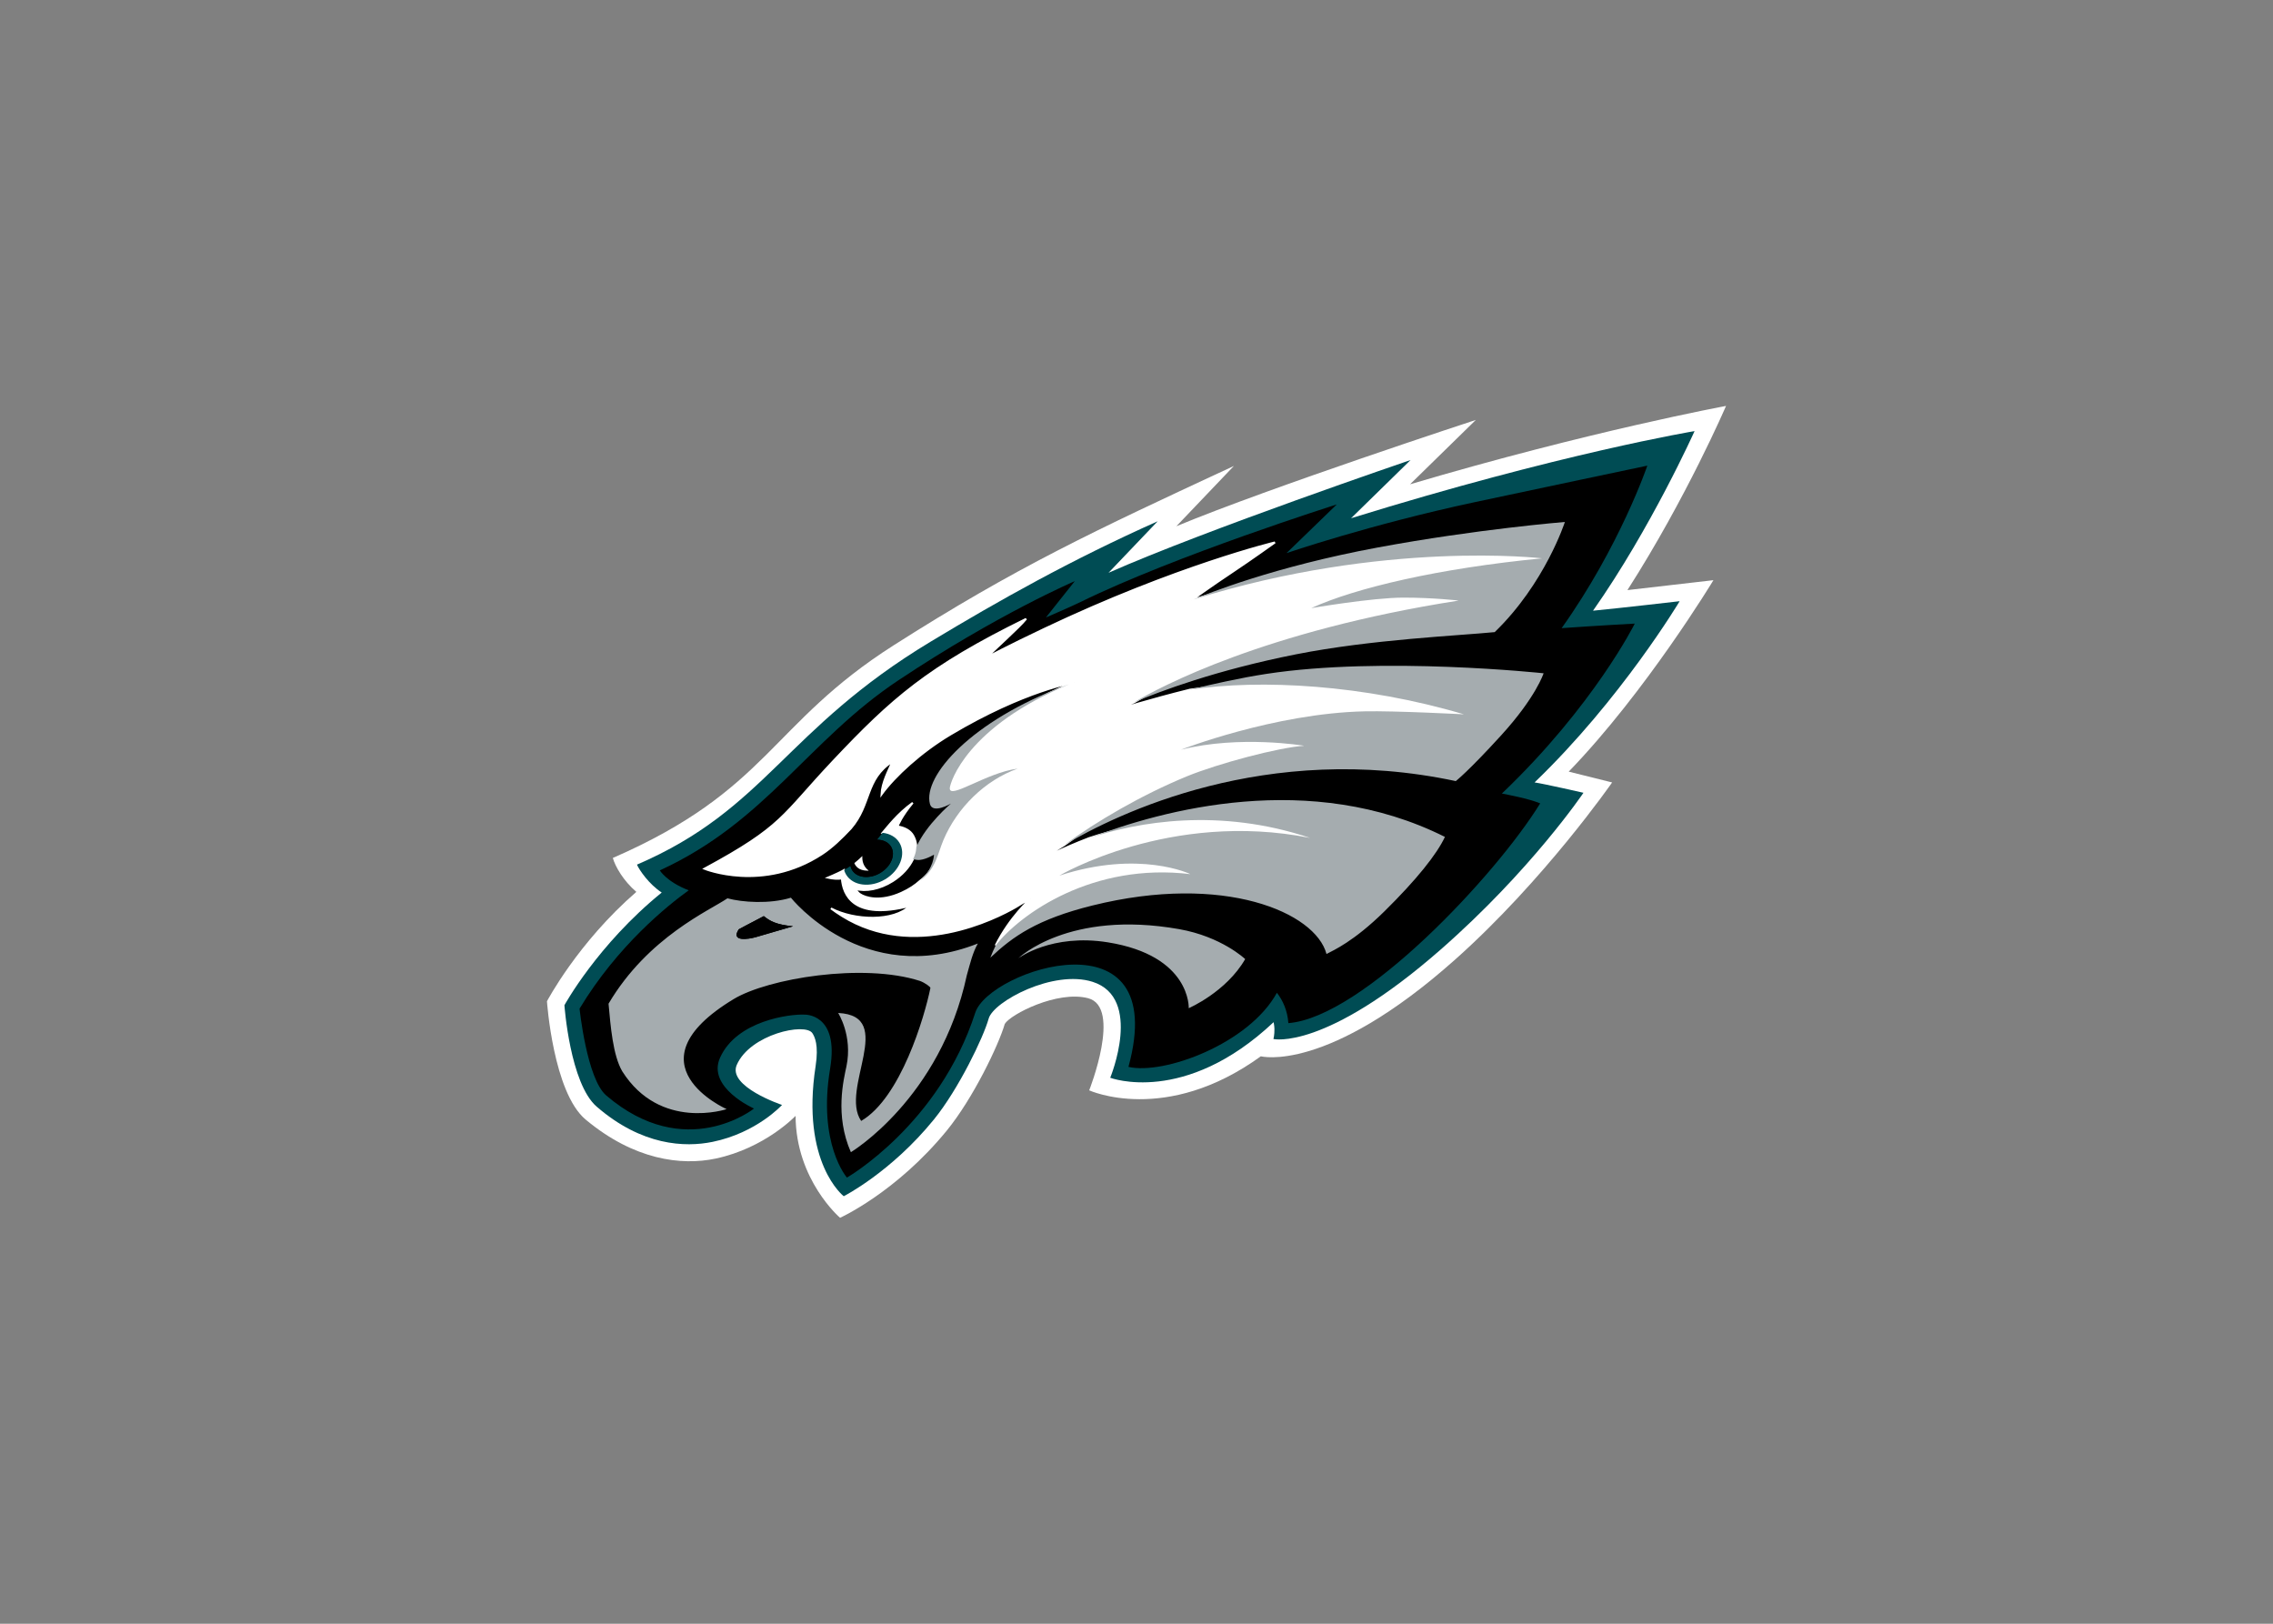 <svg viewBox="0 0 560 400" xmlns="http://www.w3.org/2000/svg" fill-rule="evenodd" clip-rule="evenodd"><rect x="0" y="0" width="560" height="400" fill="#808080" stroke="none"/><path d="M303.987 114.792l-14.161 14.842c23.196-9.638 73.776-26.185 73.776-26.185l-16.206 15.853c44.235-13.097 77.848-19.303 77.848-19.303s-9.741 22.669-24.294 45.37c2.815-.304 21.19-2.445 21.19-2.445s-16.547 27.409-35.654 47.166l10.694 2.661s-16.662 24.012-38.652 43.61c-31.623 28.181-47.894 23.852-47.894 23.852-23.475 17.003-42.29 8.386-42.29 8.386s8.128-20.515-.27-22.693c-7.57-1.967-19.087 3.952-20.525 6.326-1.494 5.177-7.788 18.323-14.29 26.28-12.468 15.253-26.292 21.488-26.292 21.488s-10.89-9.293-10.961-25.111c0 0-7.48 7.923-19.656 10.513-8.523 1.813-20.155.341-32.072-9.608-7.994-6.688-9.523-29.13-9.523-29.13s7.519-14.364 22.02-26.951c-3.209-2.754-5.177-6.218-5.794-8.357 38.545-16.824 38.571-32.883 69.216-52.406 30.191-19.234 49.162-28.078 83.798-44.164" fill="#fff"/><path d="M285.213 128.416l-12.109 12.691c23.916-10.586 74.418-27.78 74.418-27.78l-14.658 14.339c51.781-16.032 84.627-21.464 84.627-21.464s-10.733 23.921-25.016 44.241c6.916-.664 21.341-2.34 21.341-2.34s-14.425 24.168-35.744 44.64c2.369.348 12.044 2.555 12.044 2.555s-12.857 19.077-35.202 38.644c-28.524 24.974-41.178 22.017-41.178 22.017s.274-.975.247-2.491c-.02-.838-.198-1.597-.206-1.659-21.958 20.665-40.252 13.692-40.252 13.692s8.122-19.663-4.336-23.632c-9.65-3.072-24.433 4.826-25.611 9.057-1.281 4.601-7.41 17.37-13.489 24.852-10.544 12.982-22.216 18.906-22.216 18.906s-10.611-8.163-6.931-32.055c.804-5.206-.228-7.239-.796-8.114-1.742-2.665-15.316.242-18.629 7.815-2.338 5.348 11.152 9.868 11.152 9.868s-6.225 6.867-17.105 9.092c-6.84 1.405-17.436.958-28.561-8.675-6.583-5.697-7.947-24.981-7.947-24.981s8.131-14.896 23.97-27.76c-3.126-2.046-5.5-5.513-6.1-6.874 31.915-13.747 36.29-33.184 72.318-54.907 16.792-10.123 34.477-20.084 55.969-29.678" fill="#004c54"/><path d="M370.016 195.484c1.279.264 6.522 1.213 9.442 2.423-10.963 17.782-43.73 52.696-62.042 54.135-.206-3.063-1.394-5.674-2.83-7.475-6.872 12.561-27.855 20.271-36.567 18.254 10.579-38.753-34.301-23.987-37.743-13.349-8.935 27.623-31.616 40.619-31.616 40.619s-7.249-8.259-4.14-26.858c2.293-13.712-6.382-13.286-6.382-13.286-3.459-.159-16.586 1.423-20.726 10.584-3.339 7.377 8.349 12.556 8.349 12.556s-16.877 13.474-36.403-3.227c-4.789-4.096-6.571-21.392-6.571-21.392 9.391-15.567 21.767-25.467 26.895-29.146-5.436-2.085-7.129-4.907-7.129-4.907 26.217-12.022 36.499-32.003 58.818-46.852 24.594-16.363 43.422-24.399 43.422-24.399l-7.105 8.942s5.948-2.543 8.543-3.815c23.421-11.494 63.105-24.021 63.105-24.021l-12.374 11.987s20.515-7.026 46.364-12.549c13.766-2.943 42.528-8.996 42.528-8.996s-6.757 19.864-21.111 40.029c8.67-.61 18.017-1.119 18.017-1.119s-10.05 20.214-32.741 41.864M263.405 168.56l-.867.316.779-.28.088-.037M262.395 168.927l.142-.051-.142.051"/><path d="M293.288 215.344s-12.539-6.09-32.309.37c0 0 27.272-16.169 61.794-9.292-22.399-7.524-42.565-3.95-54.473.056-6.985 2.695-11.135 4.924-11.135 4.924s1.749-1.279 5.02-3.219c8.087-5.948 19.185-12.389 30.165-16.912 7.621-3.138 22.809-7.196 28.985-7.55 0 0-15.885-2.69-30.376.963 0 0 22.944-8.952 45.206-9.447 7.455-.167 24.514.737 24.514.737-24.605-7.303-50.105-8.741-67.53-6.069-9.902 2.455-17.715 4.902-17.715 4.902s1.37-.694 3.984-1.806c6.281-3.729 32.049-17.575 79.959-25.05 0 0-6.125-.728-13.614-.728-7.656 0-22.716 2.587-22.716 2.587 10.907-4.983 31.462-9.814 56.879-12.264 0 0-38.839-4.608-85.856 10.128l-.623.27s4.959-3.592 10.559-7.308c4.128-2.739 10.101-7.014 10.101-7.014s-24.114 5.775-56.778 21.282c-9.209 4.37-14.073 6.973-14.073 6.973 1.413-1.634 7.965-7.381 9.55-9.425-24.239 11.887-33.088 19.751-47.491 35.019-12.847 13.624-12.264 15.998-31.763 26.538 0 0 14.364 5.897 28.913-3.579 2.519-1.636 4.892-3.937 7.147-6.341 5.147-5.97 3.445-12.095 10.277-16.495-.975 2.271-2.58 5.152-2.724 8.124 3.283-4.522 9.77-10.475 16.99-14.782 18.36-10.946 30.543-12.833 30.543-12.833-.471.164-.924.331-1.382.497-25.092 10.432-29.188 24.065-29.315 25.496-.272 3.075 9.069-3.812 16.708-4.743-8.036 2.837-14.932 9.67-18.271 17.561-1.416 3.342-1.847 7.149-5.814 10.126-1.12 1.019-2.587 2.024-4.542 2.908-5.274 2.384-8.922 1.181-10.157.355-.742-.493-1.2-1.328-1.2-1.328 2.555.72 6.029.093 9.2-1.908 2.342-1.477 4.082-3.43 5.017-5.409l.007.002c.51-1.056 1.465-3.119.061-5.745-.713-1.34-2.193-2.063-3.881-2.328.105-.282.985-2.516 3.739-5.818-3.741 2.69-6.164 5.924-7.423 7.387 1.769.199 3.297 1.027 4.153 2.448 1.688 2.815.115 6.847-3.516 9.011-3.631 2.168-7.94 1.642-9.63-1.169-.211-.353-.37-.733-.483-1.119l-.578.326c-1.137.588-3.427 1.561-3.427 1.561 1.085.252 2.538.363 3.442.191.299 3.976 2.785 10.368 16.784 6.757-3.999 3.934-13.631 3.675-19.469.617.794.593 1.71 1.225 2.8 1.901 17.556 10.907 37.773.64 42.709-2.202 1.205-.772 2.423-1.47 3.655-2.077 0 0-5.115 4.513-8.582 11.512 6.152-7.867 24.022-20.479 47.984-17.566" fill="#fff" stroke="#fff" stroke-width="0.476"/><path d="M229.102 198.043c.674 2.592 5.174-.086 5.174-.086s-6.086 5.152-8.523 10.714c-.015.306 0 1.421-.801 2.989.593.137 1.21.225 1.73.169 1.575-.171 3.42-1.284 3.42-1.284s.037 3.303-3.474 6.495c3.966-2.976 4.397-6.784 5.814-10.126 3.339-7.891 10.236-14.724 18.271-17.561-7.639.931-16.98 7.818-16.708 4.743.127-1.431 4.224-15.064 29.316-25.496l-.921.331c-22.995 8.579-35.085 22.21-33.296 29.112" fill="#a5acaf"/><path d="M219.527 208.57c1.193 1.989.008 4.885-2.651 6.472-2.658 1.585-5.779 1.259-6.975-.733-.184-.304-.294-.635-.368-.975-.504.358-1.026.688-1.565.99.113.387.272.767.483 1.119 1.691 2.81 6 3.337 9.63 1.169 3.631-2.163 5.204-6.195 3.516-9.01-.855-1.421-2.384-2.249-4.153-2.448-.407.507-.862 1.085-1.36 1.698 1.47.017 2.768.593 3.442 1.717" fill="#004c54"/><path d="M216.878 215.039c2.658-1.588 3.844-4.483 2.651-6.472-.674-1.125-1.972-1.7-3.442-1.717-1.024 1.261-2.239 2.678-3.633 4.028-.069 1.124.189 2.553 1.573 3.599 0 0-1.578.13-2.604-.627-.583-.431-.833-.941-.936-1.235-.309.25-.627.487-.95.718.073.341.184.671.367.975 1.196 1.992 4.317 2.318 6.975.732"/><path d="M211.424 213.849c1.027.757 2.604.627 2.604.627-1.384-1.046-1.642-2.474-1.573-3.599-.622.603-1.276 1.188-1.967 1.737.103.294.353.804.936 1.235" fill="#fff"/><g fill="#a5acaf"><path d="M360.68 175.972s-17.059-.904-24.514-.737c-22.262.495-45.206 9.447-45.206 9.447 14.491-3.653 30.376-.963 30.376-.963-6.176.355-21.363 4.412-28.985 7.55-10.98 4.523-22.078 10.963-30.165 16.912 12.945-7.675 49.757-25.716 96.474-15.763 0 0 3.053-2.349 11.181-11.27 8.621-9.454 10.456-15.288 10.456-15.288s-39.659-4.258-68.373.16c-6.193.95-12.857 2.42-18.776 3.883 17.426-2.673 42.927-1.235 67.53 6.069M269.155 223.062c32.419-8.043 54.949 1.707 57.655 11.951l.319-.167c1.313-.713 6.35-2.862 13.932-10.322 7.962-7.837 12.953-14.123 14.925-18.355-33.162-16.623-69.759-6.617-87.685.306 11.906-4.005 32.072-7.58 54.473-.056-34.522-6.877-61.795 9.293-61.795 9.293 19.771-6.461 32.309-.37 32.309-.37-23.965-2.913-41.835 9.699-47.985 17.566-.473.963-.918 1.967-1.315 3.016 5.549-5.228 11.483-9.469 25.168-12.862M379.925 137.544c-25.417 2.45-45.972 7.281-56.878 12.264 0 0 15.06-2.587 22.716-2.587 7.49 0 13.614.727 13.614.727-47.909 7.475-73.676 21.321-79.959 25.05 6.365-2.697 20.148-7.899 39.882-11.809 18.614-3.687 40.242-4.603 48.952-5.471 12.416-11.995 17.291-27.135 17.291-27.135s-21.623 1.744-46.166 6.299c-25.523 4.738-42.018 11.395-45.309 12.789 47.019-14.736 85.856-10.128 85.856-10.128M250.91 236.057s8.17-6.147 22.037-3.918c20.513 3.297 19.925 16.221 19.925 16.221s9.234-3.972 13.903-12.093c0 0-5.792-5.527-16.265-7.377-27.309-4.824-39.6 7.166-39.6 7.166M186.343 230.822c-2.028.603-6.411 1.225-4.329-1.896 0 0 2.636-1.421 6.161-3.248 1.516 1.242 3.092 2.109 7.215 2.504 0 0-7.404 2.151-9.048 2.641zm8.511-9.679c-5.267 1.612-11.948 1.151-15.635.152-4.251 2.93-19.555 9.481-29.291 25.961.502 5.586 1.08 12.735 3.376 16.654 9.361 14.785 25.714 9.319 25.714 9.319s-24.844-11.025 1.713-27.096c8.479-5.13 31.935-8.981 45.924-4.483 1.193.439 2.668 1.487 2.567 1.754-1.45 7.122-7.323 27.064-17.058 32.733-5.383-7.859 8.821-25.908-5.666-26.596 0 0 3.604 5.588 2.05 13.095-.684 3.295-2.928 12.093 1.083 21.197 0 0 22.025-13.173 28.561-43.577.847-2.994 1.421-5.532 2.722-7.83-28.299 11.152-46.059-11.284-46.059-11.284"/></g><path d="M182.015 228.926c-2.082 3.121 2.301 2.499 4.329 1.896 1.644-.49 9.048-2.641 9.048-2.641-4.123-.394-5.698-1.261-7.215-2.504-3.526 1.828-6.161 3.249-6.161 3.249"/></svg>